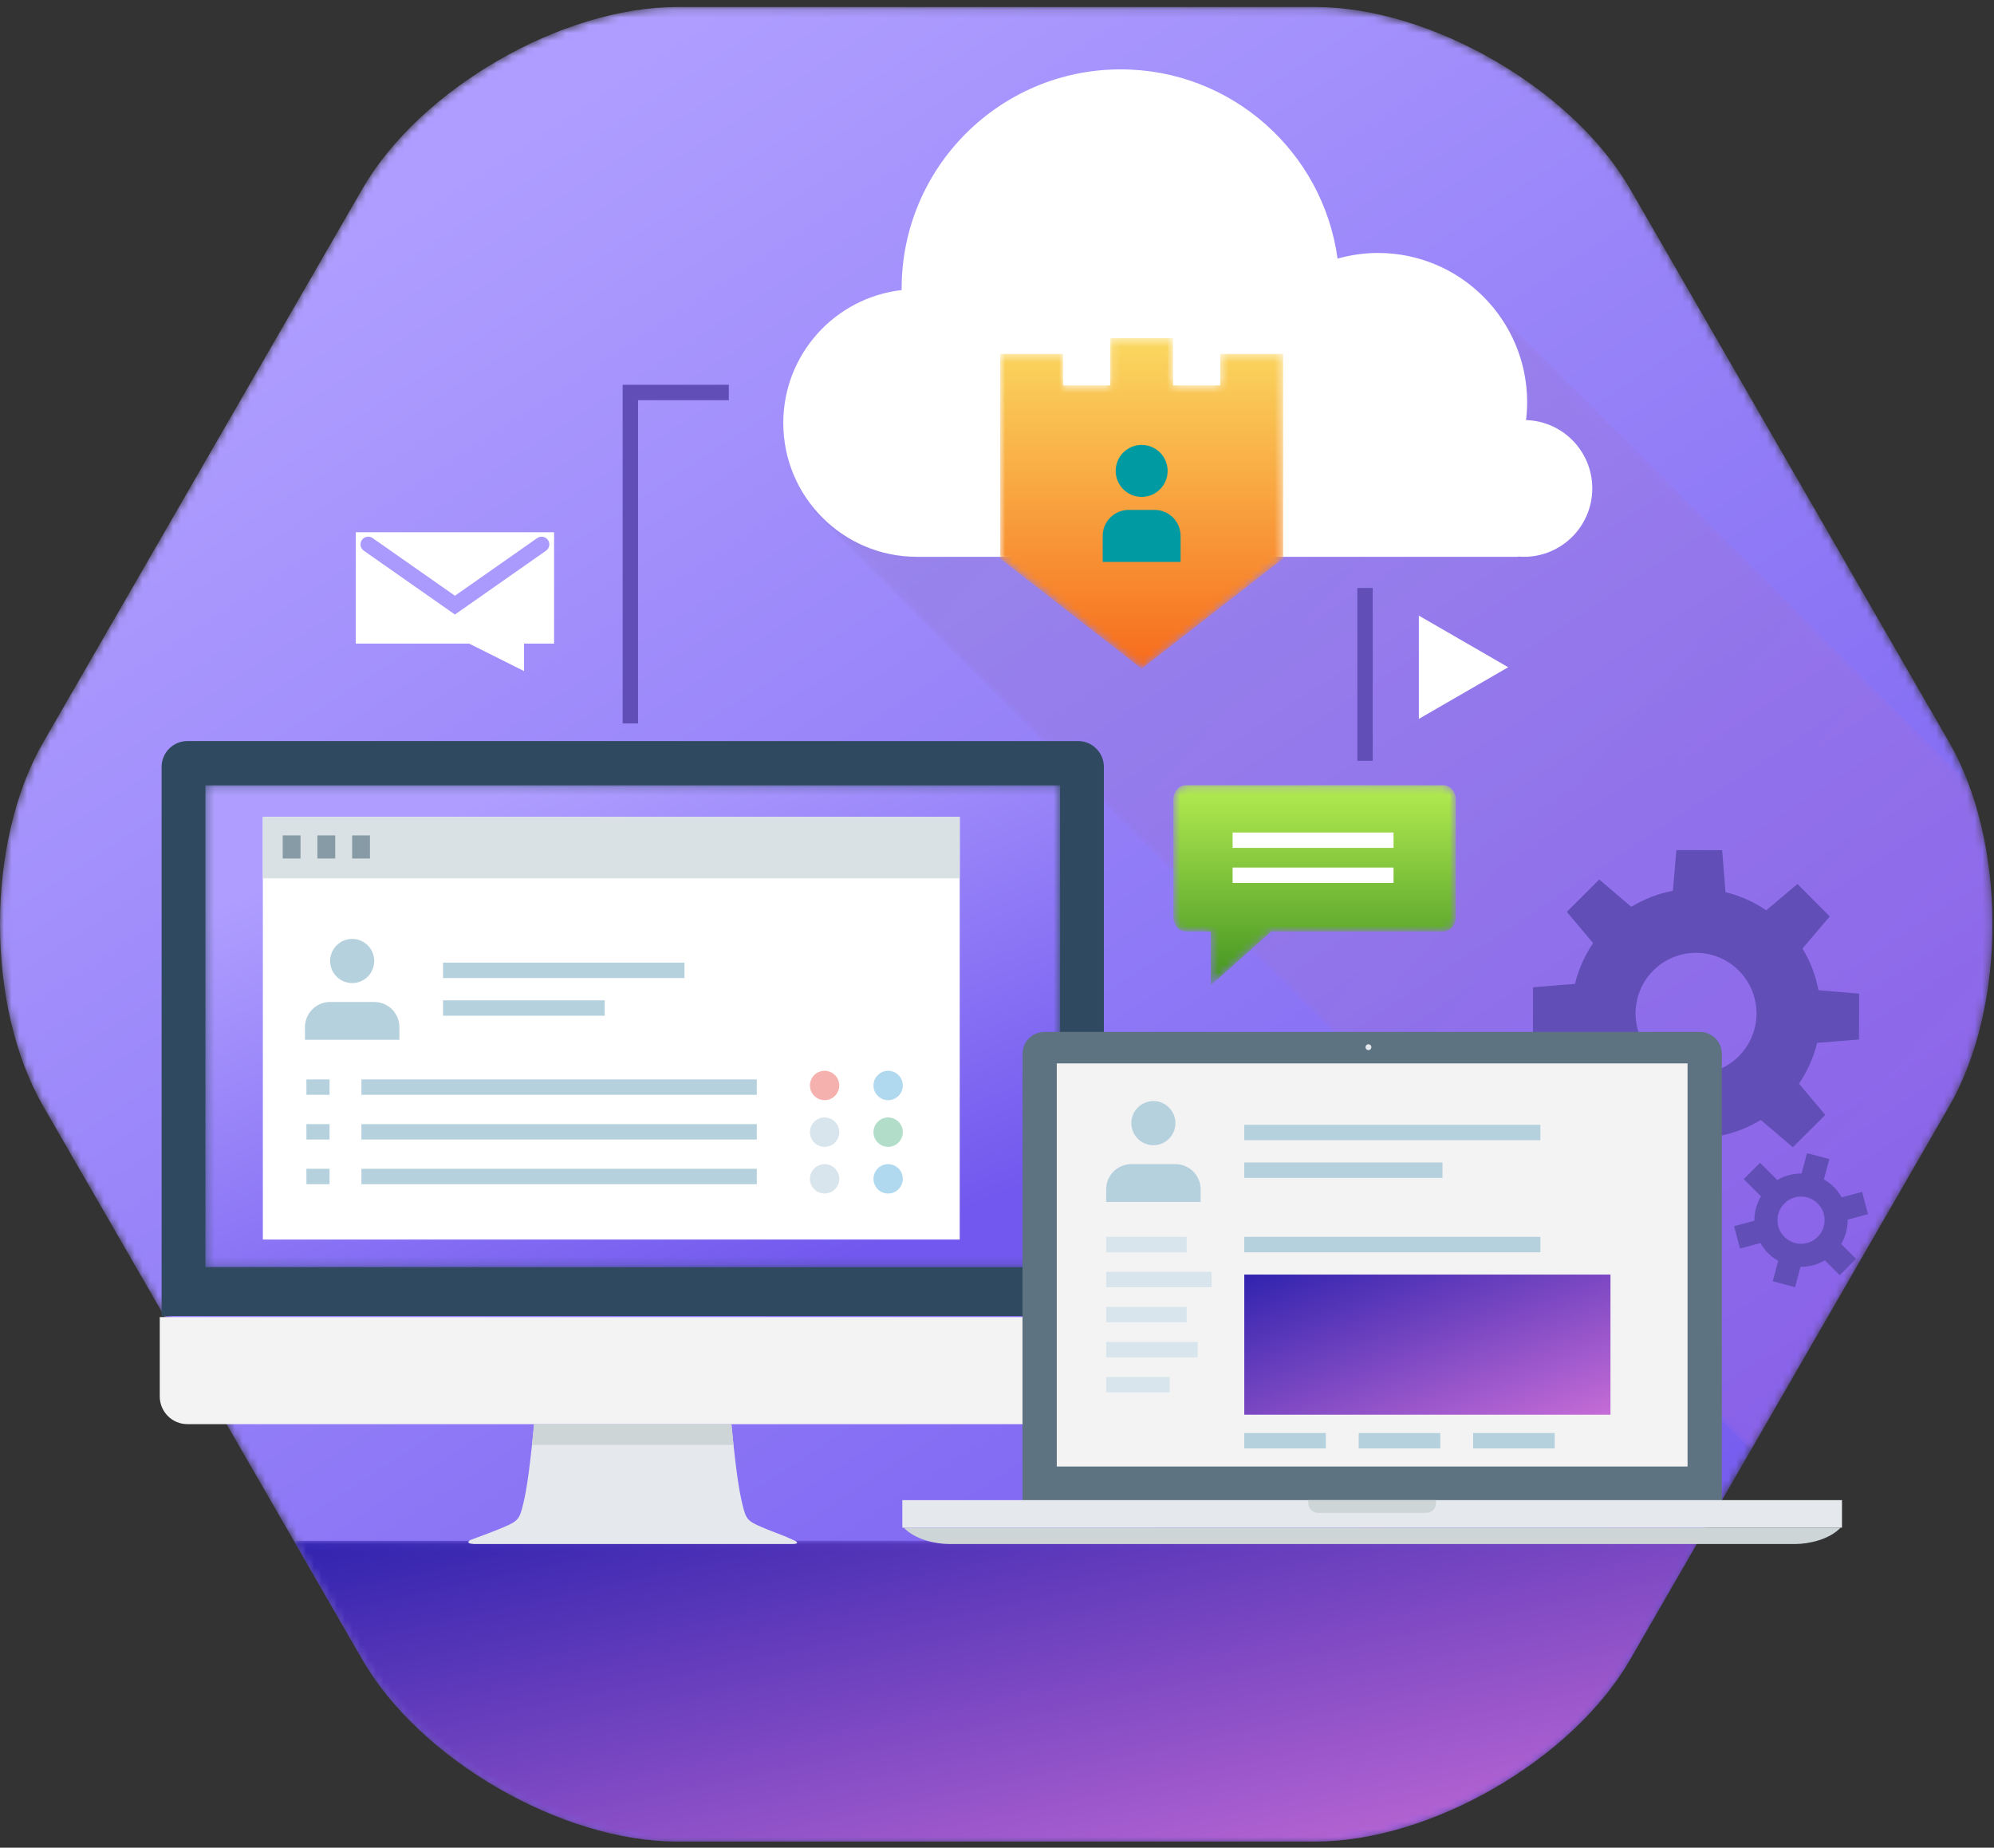 <?xml version="1.0" encoding="UTF-8"?>
<svg width="259px" height="240px" viewBox="0 0 259 240" version="1.1" xmlns="http://www.w3.org/2000/svg" xmlns:xlink="http://www.w3.org/1999/xlink">
    <rect x="0" y="0" width="259" height="240" fill="#333333" stroke="none"/>
    <!-- Generator: Sketch 49.2 (51160) - http://www.bohemiancoding.com/sketch -->
    <title>managment</title>
    <desc>Created with Sketch.</desc>
    <defs>
        <path d="M87.96,0.132 C72.964,0.132 54.559,10.771 47.06,23.774 L5.623,95.636 C1.891,102.108 0.017,110.628 0,119.159 L0,119.399 C0.017,127.929 1.891,136.45 5.623,142.922 L47.06,214.782 C54.559,227.785 72.964,238.424 87.96,238.424 L170.835,238.424 C185.832,238.424 204.237,227.785 211.735,214.782 L253.173,142.922 C256.905,136.45 258.779,127.928 258.796,119.398 L258.796,119.159 C258.779,110.629 256.905,102.108 253.173,95.636 L211.735,23.774 C204.237,10.771 185.832,0.132 170.835,0.132 L87.96,0.132 Z" id="path-1"></path>
        <linearGradient x1="13.022%" y1="16.761%" x2="71.897%" y2="100%" id="linearGradient-3">
            <stop stop-color="#AF9EFF" offset="0%"></stop>
            <stop stop-color="#7258EE" offset="100%"></stop>
        </linearGradient>
        <path d="M0.863,47.122 L122.925,169.334 L148.651,124.721 C155.19,113.379 156.023,95.745 151.154,82.793 L88.339,19.9 L77.282,30.972 L47.137,0.79 L0.863,47.122 Z" id="path-4"></path>
        <linearGradient x1="0%" y1="0%" x2="102%" y2="101%" id="linearGradient-6">
            <stop stop-color="#7A73BD" offset="0%"></stop>
            <stop stop-color="#C86DD7" offset="100%"></stop>
        </linearGradient>
        <path d="M0.903,0.066 L9.796,15.488 C17.294,28.492 35.699,39.131 50.696,39.131 L133.57,39.131 C148.567,39.131 166.972,28.492 174.47,15.488 L183.364,0.066 L0.903,0.066 Z" id="path-7"></path>
        <linearGradient x1="0%" y1="0%" x2="102%" y2="101%" id="linearGradient-9">
            <stop stop-color="#3023AE" offset="0%"></stop>
            <stop stop-color="#C86DD7" offset="100%"></stop>
        </linearGradient>
        <polygon id="path-10" points="0.321 0.22 111.335 0.22 111.335 62.812 0.321 62.812"></polygon>
        <polygon id="path-12" points="15.141 0.373 15.141 6.508 9.018 6.508 9.018 2.419 0.849 2.419 0.849 28.997 19.226 43.307 37.603 28.997 37.603 2.419 29.437 2.419 29.437 6.508 23.31 6.508 23.31 0.373"></polygon>
        <linearGradient x1="50%" y1="0%" x2="50%" y2="100%" id="linearGradient-14">
            <stop stop-color="#FAD961" offset="0%"></stop>
            <stop stop-color="#F76B1C" offset="100%"></stop>
        </linearGradient>
        <path d="M2.275,0.199 C1.361,0.199 0.622,1.032 0.622,2.062 L0.622,17.339 C0.622,18.371 1.361,19.202 2.275,19.202 L5.481,19.202 L5.481,26.194 L13.335,19.202 L35.662,19.202 C36.577,19.202 37.318,18.371 37.318,17.339 L37.318,2.062 C37.318,1.032 36.577,0.199 35.662,0.199 L2.275,0.199 Z" id="path-15"></path>
        <linearGradient x1="50%" y1="0%" x2="50%" y2="100%" id="linearGradient-17">
            <stop stop-color="#B4EC51" offset="0%"></stop>
            <stop stop-color="#429321" offset="100%"></stop>
        </linearGradient>
    </defs>
    <g id="landing-page" stroke="none" stroke-width="1" fill="none" fill-rule="evenodd">
        <g id="home" transform="translate(-579, -926)">
            <g id="managment" transform="translate(579, 926)">
                <g id="Group-3" transform="translate(0, 0.778)">
                    <mask id="mask-2" fill="white">
                        <use xlink:href="#path-1"></use>
                    </mask>
                    <g id="Clip-2"></g>
                    <path d="M87.96,0.132 C72.964,0.132 54.559,10.771 47.06,23.774 L5.623,95.636 C1.891,102.108 0.017,110.628 0,119.159 L0,119.399 C0.017,127.929 1.891,136.45 5.623,142.922 L47.06,214.782 C54.559,227.785 72.964,238.424 87.96,238.424 L170.835,238.424 C185.832,238.424 204.237,227.785 211.735,214.782 L253.173,142.922 C256.905,136.45 258.779,127.928 258.796,119.398 L258.796,119.159 C258.779,110.629 256.905,102.108 253.173,95.636 L211.735,23.774 C204.237,10.771 185.832,0.132 170.835,0.132 L87.96,0.132 Z" id="Fill-1" fill="url(#linearGradient-3)" mask="url(#mask-2)"></path>
                </g>
                <g id="Group-6" transform="translate(104.522, 18.978)">
                    <mask id="mask-5" fill="white">
                        <use xlink:href="#path-4"></use>
                    </mask>
                    <g id="Clip-5"></g>
                    <path d="M0.863,47.122 L122.925,169.334 L148.651,124.721 C155.19,113.379 156.023,95.745 151.154,82.793 L88.339,19.9 L77.282,30.972 L47.137,0.79 L0.863,47.122 Z" id="Fill-4" fill="url(#linearGradient-6)" opacity="0.497" mask="url(#mask-5)"></path>
                </g>
                <g id="Group-9" transform="translate(37.264, 200.072)">
                    <mask id="mask-8" fill="white">
                        <use xlink:href="#path-7"></use>
                    </mask>
                    <g id="Clip-8"></g>
                    <path d="M0.903,0.066 L9.796,15.488 C17.294,28.492 35.699,39.131 50.696,39.131 L133.57,39.131 C148.567,39.131 166.972,28.492 174.47,15.488 L183.364,0.066 L0.903,0.066 Z" id="Fill-7" fill="url(#linearGradient-9)" mask="url(#mask-8)"></path>
                </g>
                <g id="Group-28" transform="translate(20.904, 95.42)">
                    <path d="M193.852,30.639 C196.926,27.576 201.896,27.585 204.957,30.663 C208.019,33.741 208.009,38.716 204.936,41.782 C201.863,44.845 196.89,44.837 193.83,41.758 C190.768,38.68 190.779,33.702 193.852,30.639 Z M182.025,48.802 L186.221,53.018 L190.277,49.595 C191.915,50.715 193.703,51.503 195.562,51.957 L196.006,57.408 L201.95,57.422 L202.403,52.134 C204.286,51.778 206.116,51.085 207.803,50.057 L211.968,53.6 L216.181,49.398 L212.765,45.339 C213.881,43.702 214.667,41.907 215.121,40.047 L220.567,39.602 L220.579,33.65 L215.298,33.199 C214.942,31.314 214.248,29.479 213.222,27.79 L216.76,23.619 L212.568,19.401 L208.511,22.821 C206.875,21.704 205.083,20.915 203.226,20.466 L202.784,15.013 L196.837,15 L196.387,20.289 C194.503,20.642 192.671,21.337 190.982,22.368 L186.822,18.821 L182.608,23.023 L186.023,27.083 C184.907,28.72 184.121,30.513 183.671,32.375 L178.222,32.818 L178.208,38.771 L183.492,39.223 C183.847,41.107 184.541,42.943 185.565,44.632 L182.025,48.802 Z" id="Fill-10" fill="#614FB7"></path>
                    <path d="M216.256,59.842 C218.038,61.627 218.039,64.517 216.258,66.301 C214.476,68.084 211.59,68.083 209.807,66.298 C208.026,64.516 208.026,61.626 209.807,59.842 C211.588,58.059 214.476,58.059 216.256,59.842 Z" id="Stroke-12" stroke="#614FB7" stroke-width="3"></path>
                    <path d="M209.609,59.644 L206.649,56.679" id="Stroke-14" stroke="#614FB7" stroke-width="3"></path>
                    <path d="M219.118,69.162 L216.455,66.497" id="Stroke-16" stroke="#614FB7" stroke-width="3"></path>
                    <path d="M208.357,64.326 L204.719,65.302" id="Stroke-18" stroke="#614FB7" stroke-width="3"></path>
                    <path d="M221.346,60.842 L217.707,61.816" id="Stroke-20" stroke="#614FB7" stroke-width="3"></path>
                    <path d="M211.779,67.753 L210.805,71.394" id="Stroke-22" stroke="#614FB7" stroke-width="3"></path>
                    <path d="M215.259,54.749 L214.285,58.39" id="Stroke-24" stroke="#614FB7" stroke-width="3"></path>
                    <path d="M122.478,75.521 L122.478,4.193 C122.478,2.342 120.974,0.837 119.123,0.837 L3.439,0.837 C1.591,0.837 0.086,2.342 0.086,4.193 L0.086,75.521 L122.478,75.521 Z" id="Fill-26" fill="#2F4A60"></path>
                </g>
                <g id="Group-31" transform="translate(26.358, 101.79)">
                    <mask id="mask-11" fill="white">
                        <use xlink:href="#path-10"></use>
                    </mask>
                    <g id="Clip-30"></g>
                    <polygon id="Fill-29" fill="url(#linearGradient-3)" mask="url(#mask-11)" points="0.321 62.812 111.335 62.812 111.335 0.22 0.321 0.22"></polygon>
                </g>
                <g id="Group-53" transform="translate(19.996, 8.968)">
                    <path d="M0.755,162.109 L0.755,172.422 C0.755,174.408 2.365,176.017 4.348,176.017 L120.032,176.017 C122.018,176.017 123.627,174.408 123.627,172.422 L123.627,162.109 L0.755,162.109 Z" id="Fill-32" fill="#F3F3F3"></path>
                    <path d="M83.353,191.21 C83.353,191.21 82.464,190.771 81.441,190.384 C80.349,189.973 79.035,189.458 78.264,189.088 C76.908,188.437 76.793,188.009 76.288,185.789 C75.734,183.367 75.217,178.25 75.008,176.017 L49.377,176.017 C49.168,178.25 48.651,183.367 48.098,185.789 C47.593,188.009 47.477,188.437 46.122,189.088 C45.357,189.454 44.065,189.963 42.981,190.369 C41.942,190.764 41.093,191.066 41.093,191.066 C41.093,191.066 40.27,191.523 41.593,191.589 L82.794,191.589 C84.037,191.612 83.353,191.21 83.353,191.21" id="Fill-34" fill="#E5E8EC"></path>
                    <path d="M75.275,178.712 C75.162,177.652 75.068,176.699 75.005,176.017 L49.376,176.017 C49.312,176.699 49.22,177.652 49.106,178.712 L75.275,178.712 Z" id="Fill-36" fill="#CDD5D7"></path>
                    <polygon id="Fill-38" fill="#FFFFFF" points="14.145 152.039 104.662 152.039 104.662 97.143 14.145 97.143"></polygon>
                    <polygon id="Fill-40" fill="#D9E1E4" points="14.145 105.114 104.662 105.114 104.662 97.142 14.145 97.142"></polygon>
                    <path d="M16.727,101.046 L19.039,101.046" id="Stroke-41" stroke="#879BA6" stroke-width="3"></path>
                    <path d="M21.234,101.046 L23.546,101.046" id="Stroke-42" stroke="#879BA6" stroke-width="3"></path>
                    <path d="M25.743,101.046 L28.056,101.046" id="Stroke-43" stroke="#879BA6" stroke-width="3"></path>
                    <path d="M203.653,186.264 C203.653,187.838 202.382,189.113 200.808,189.113 L115.661,189.113 C114.088,189.113 112.815,187.838 112.815,186.264 L112.815,127.92 C112.815,126.346 114.088,125.071 115.661,125.071 L200.808,125.071 C202.382,125.071 203.653,126.346 203.653,127.92 L203.653,186.264 Z" id="Fill-44" fill="#5E7382"></path>
                    <polygon id="Fill-45" fill="#F3F3F3" points="117.269 181.52 199.2 181.52 199.2 129.16 117.269 129.16"></polygon>
                    <path d="M158.132,127.052 C158.132,127.264 157.962,127.435 157.752,127.435 C157.54,127.435 157.37,127.264 157.37,127.052 C157.37,126.842 157.54,126.672 157.752,126.672 C157.962,126.672 158.132,126.842 158.132,127.052" id="Fill-46" fill="#E5E8EC"></path>
                    <polygon id="Fill-47" fill="#E5E8EC" points="97.208 189.46 219.259 189.46 219.259 185.887 97.208 185.887"></polygon>
                    <path d="M97.388,189.46 C98.83,190.99 101.484,191.59 103.316,191.59 L213.151,191.59 C214.984,191.59 217.638,190.99 219.081,189.46 L97.388,189.46 Z" id="Fill-48" fill="#CDD5D7"></path>
                    <path d="M149.944,185.888 L149.944,186.27 C149.944,186.974 150.515,187.548 151.219,187.548 L165.249,187.548 C165.953,187.548 166.525,186.974 166.525,186.27 L166.525,185.888 L149.944,185.888 Z" id="Fill-49" fill="#CDD5D7"></path>
                    <path d="M157.308,67.407 L157.308,89.854" id="Stroke-50" stroke="#614FB7" stroke-width="2"></path>
                    <polyline id="Stroke-51" stroke="#614FB7" stroke-width="2" points="61.88 85.001 61.88 42.013 74.67 42.013"></polyline>
                    <path d="M178.22,45.598 C178.309,44.842 178.366,44.08 178.366,43.298 C178.366,32.58 169.687,23.888 158.978,23.888 C157.163,23.888 155.408,24.156 153.74,24.625 C151.841,10.746 139.957,0.043 125.566,0.043 C109.854,0.043 97.118,12.799 97.118,28.522 C97.118,28.586 97.119,28.648 97.119,28.711 C88.467,29.7 81.745,37.047 81.745,45.974 C81.745,55.575 89.517,63.357 99.103,63.357 L128.322,63.357 L136.867,63.357 L144.522,63.357 L161.543,63.357 L177.187,63.357 C177.19,63.345 177.195,63.333 177.2,63.319 C177.449,63.34 177.696,63.357 177.95,63.357 C182.851,63.357 186.825,59.379 186.825,54.47 C186.825,49.654 182.998,45.739 178.22,45.598" id="Fill-52" fill="#FFFFFF"></path>
                </g>
                <g id="Group-56" transform="translate(129.062, 43.549)">
                    <mask id="mask-13" fill="white">
                        <use xlink:href="#path-12"></use>
                    </mask>
                    <g id="Clip-55"></g>
                    <polygon id="Fill-54" fill="url(#linearGradient-14)" mask="url(#mask-13)" points="15.141 0.373 15.141 6.508 9.018 6.508 9.018 2.419 0.849 2.419 0.849 28.997 19.226 43.307 37.603 28.997 37.603 2.419 29.437 2.419 29.437 6.508 23.31 6.508 23.31 0.373"></polygon>
                </g>
                <g id="Group-147" transform="translate(39.082, 57.199)">
                    <path d="M110.892,9.035 L107.52,9.035 C105.658,9.035 104.147,10.546 104.147,12.412 L104.147,15.789 L114.266,15.789 L114.266,12.412 C114.266,10.546 112.757,9.035 110.892,9.035" id="Fill-57" fill="#009AA2"></path>
                    <path d="M112.58,3.969 C112.58,5.834 111.07,7.346 109.206,7.346 C107.345,7.346 105.833,5.834 105.833,3.969 C105.833,2.104 107.345,0.592 109.206,0.592 C111.07,0.592 112.58,2.104 112.58,3.969" id="Fill-59" fill="#009AA2"></path>
                    <g id="Group-64" transform="translate(7.271, 83.722)">
                        <path d="M0.594,0.287 L51.946,0.287" id="Fill-61" fill="#D8E5ED"></path>
                        <path d="M0.594,0.287 L51.946,0.287" id="Stroke-63" stroke="#B5D1DE" stroke-width="2"></path>
                    </g>
                    <g id="Group-68" transform="translate(7.271, 89.182)">
                        <path d="M0.594,0.632 L51.946,0.632" id="Fill-65" fill="#D8E5ED"></path>
                        <path d="M0.594,0.632 L51.946,0.632" id="Stroke-67" stroke="#B5D1DE" stroke-width="2"></path>
                    </g>
                    <g id="Group-72" transform="translate(7.271, 95.552)">
                        <path d="M0.594,0.066 L51.946,0.066" id="Fill-69" fill="#D8E5ED"></path>
                        <path d="M0.594,0.066 L51.946,0.066" id="Stroke-71" stroke="#B5D1DE" stroke-width="2"></path>
                    </g>
                    <g id="Group-76" transform="translate(0, 83.722)">
                        <path d="M3.725,0.287 L0.719,0.287" id="Fill-73" fill="#D8E5ED"></path>
                        <path d="M3.725,0.287 L0.719,0.287" id="Stroke-75" stroke="#B5D1DE" stroke-width="2"></path>
                    </g>
                    <g id="Group-80" transform="translate(0, 89.182)">
                        <path d="M3.725,0.632 L0.719,0.632" id="Fill-77" fill="#D8E5ED"></path>
                        <path d="M3.725,0.632 L0.719,0.632" id="Stroke-79" stroke="#B5D1DE" stroke-width="2"></path>
                    </g>
                    <g id="Group-84" transform="translate(0, 95.552)">
                        <path d="M3.725,0.066 L0.719,0.066" id="Fill-81" fill="#D8E5ED"></path>
                        <path d="M3.725,0.066 L0.719,0.066" id="Stroke-83" stroke="#B5D1DE" stroke-width="2"></path>
                    </g>
                    <path d="M69.929,83.795 C69.929,84.849 69.077,85.703 68.025,85.703 C66.973,85.703 66.121,84.849 66.121,83.795 C66.121,82.743 66.973,81.888 68.025,81.888 C69.077,81.888 69.929,82.743 69.929,83.795" id="Fill-85" fill="#F5B1AE"></path>
                    <path d="M78.182,83.795 C78.182,84.849 77.33,85.703 76.278,85.703 C75.226,85.703 74.374,84.849 74.374,83.795 C74.374,82.743 75.226,81.888 76.278,81.888 C77.33,81.888 78.182,82.743 78.182,83.795" id="Fill-87" fill="#B0D9EF"></path>
                    <path d="M69.929,89.86 C69.929,90.912 69.077,91.767 68.025,91.767 C66.973,91.767 66.121,90.912 66.121,89.86 C66.121,88.806 66.973,87.952 68.025,87.952 C69.077,87.952 69.929,88.806 69.929,89.86" id="Fill-89" fill="#D8E5ED"></path>
                    <path d="M78.182,89.86 C78.182,90.912 77.33,91.767 76.278,91.767 C75.226,91.767 74.374,90.912 74.374,89.86 C74.374,88.806 75.226,87.952 76.278,87.952 C77.33,87.952 78.182,88.806 78.182,89.86" id="Fill-91" fill="#B2DDC9"></path>
                    <path d="M69.929,95.923 C69.929,96.976 69.077,97.831 68.025,97.831 C66.973,97.831 66.121,96.976 66.121,95.923 C66.121,94.87 66.973,94.016 68.025,94.016 C69.077,94.016 69.929,94.87 69.929,95.923" id="Fill-93" fill="#D8E5ED"></path>
                    <path d="M78.182,95.923 C78.182,96.976 77.33,97.831 76.278,97.831 C75.226,97.831 74.374,96.976 74.374,95.923 C74.374,94.87 75.226,94.016 76.278,94.016 C77.33,94.016 78.182,94.87 78.182,95.923" id="Fill-95" fill="#B0D9EF"></path>
                    <path d="M12.798,77.864 L12.798,76.226 C12.798,74.416 11.334,72.95 9.526,72.95 L3.8,72.95 C1.993,72.95 0.528,74.416 0.528,76.226 L0.528,77.864 L12.798,77.864 Z" id="Fill-97" fill="#B5D1DE"></path>
                    <path d="M9.527,67.627 C9.527,66.045 8.245,64.761 6.664,64.761 C5.081,64.761 3.8,66.045 3.8,67.627 C3.8,69.21 5.081,70.493 6.664,70.493 C8.245,70.493 9.527,69.21 9.527,67.627" id="Fill-99" fill="#B5D1DE"></path>
                    <g id="Group-104" transform="translate(18.178, 68.251)">
                        <path d="M0.29,0.59 L31.647,0.59" id="Fill-101" fill="#D8E5ED"></path>
                        <path d="M0.29,0.59 L31.647,0.59" id="Stroke-103" stroke="#B5D1DE" stroke-width="2"></path>
                    </g>
                    <g id="Group-108" transform="translate(18.178, 73.711)">
                        <path d="M0.29,0.025 L21.282,0.025" id="Fill-105" fill="#D8E5ED"></path>
                        <path d="M0.29,0.025 L21.282,0.025" id="Stroke-107" stroke="#B5D1DE" stroke-width="2"></path>
                    </g>
                    <path d="M116.867,98.925 L116.867,97.287 C116.867,95.477 115.402,94.011 113.594,94.011 L107.87,94.011 C106.062,94.011 104.598,95.477 104.598,97.287 L104.598,98.925 L116.867,98.925 Z" id="Fill-109" fill="#B5D1DE"></path>
                    <path d="M113.594,88.688 C113.594,87.106 112.313,85.822 110.733,85.822 C109.151,85.822 107.869,87.106 107.869,88.688 C107.869,90.271 109.151,91.554 110.733,91.554 C112.313,91.554 113.594,90.271 113.594,88.688" id="Fill-111" fill="#B5D1DE"></path>
                    <g id="Group-116" transform="translate(121.791, 89.182)">
                        <path d="M0.746,0.721 L39.205,0.721" id="Fill-113" fill="#D8E5ED"></path>
                        <path d="M0.746,0.721 L39.205,0.721" id="Stroke-115" stroke="#B5D1DE" stroke-width="2"></path>
                    </g>
                    <path d="M104.598,104.463 L115.055,104.463" id="Stroke-117" stroke="#D8E5ED" stroke-width="2"></path>
                    <path d="M104.598,109.013 L118.3,109.013" id="Stroke-119" stroke="#D8E5ED" stroke-width="2"></path>
                    <path d="M104.598,113.563 L115.055,113.563" id="Stroke-121" stroke="#D8E5ED" stroke-width="2"></path>
                    <path d="M104.598,118.113 L116.482,118.113" id="Stroke-123" stroke="#D8E5ED" stroke-width="2"></path>
                    <path d="M104.598,122.663 L112.847,122.663" id="Stroke-125" stroke="#D8E5ED" stroke-width="2"></path>
                    <g id="Group-130" transform="translate(121.791, 103.742)">
                        <path d="M0.746,0.721 L39.205,0.721" id="Fill-127" fill="#D8E5ED"></path>
                        <path d="M0.746,0.721 L39.205,0.721" id="Stroke-129" stroke="#B5D1DE" stroke-width="2"></path>
                    </g>
                    <g id="Group-134" transform="translate(121.791, 129.222)">
                        <path d="M0.746,0.721 L11.342,0.721" id="Fill-131" fill="#D8E5ED"></path>
                        <path d="M0.746,0.721 L11.342,0.721" id="Stroke-133" stroke="#B5D1DE" stroke-width="2"></path>
                    </g>
                    <g id="Group-138" transform="translate(137.242, 129.222)">
                        <path d="M0.158,0.721 L10.755,0.721" id="Fill-135" fill="#D8E5ED"></path>
                        <path d="M0.158,0.721 L10.755,0.721" id="Stroke-137" stroke="#B5D1DE" stroke-width="2"></path>
                    </g>
                    <g id="Group-142" transform="translate(151.785, 129.222)">
                        <path d="M0.479,0.721 L11.076,0.721" id="Fill-139" fill="#D8E5ED"></path>
                        <path d="M0.479,0.721 L11.076,0.721" id="Stroke-141" stroke="#B5D1DE" stroke-width="2"></path>
                    </g>
                    <g id="Group-146" transform="translate(121.791, 94.642)">
                        <path d="M0.746,0.156 L26.492,0.156" id="Fill-143" fill="#D8E5ED"></path>
                        <path d="M0.746,0.156 L26.492,0.156" id="Stroke-145" stroke="#B5D1DE" stroke-width="2"></path>
                    </g>
                </g>
                <polygon id="Fill-148" fill="url(#linearGradient-9)" points="161.619 183.758 209.184 183.758 209.184 165.557 161.619 165.557"></polygon>
                <g id="Group-152" transform="translate(151.785, 101.79)">
                    <mask id="mask-16" fill="white">
                        <use xlink:href="#path-15"></use>
                    </mask>
                    <g id="Clip-151"></g>
                    <path d="M2.275,0.199 C1.361,0.199 0.622,1.032 0.622,2.062 L0.622,17.339 C0.622,18.371 1.361,19.202 2.275,19.202 L5.481,19.202 L5.481,26.194 L13.335,19.202 L35.662,19.202 C36.577,19.202 37.318,18.371 37.318,17.339 L37.318,2.062 C37.318,1.032 36.577,0.199 35.662,0.199 L2.275,0.199 Z" id="Fill-150" fill="url(#linearGradient-17)" mask="url(#mask-16)"></path>
                </g>
                <g id="Group-163" transform="translate(45.444, 69.029)">
                    <polygon id="Fill-153" fill="#FFFFFF" points="26.526 14.57 26.526 0.107 0.764 0.107 0.764 14.57 15.493 14.57 22.619 18.137 22.619 14.57"></polygon>
                    <polyline id="Stroke-155" stroke="#AB9AFE" stroke-width="2" stroke-linecap="round" points="2.383 1.683 13.647 9.574 24.908 1.683"></polyline>
                    <polygon id="Fill-157" fill="#FFFFFF" points="150.454 17.64 144.653 20.997 138.851 24.348 138.851 17.64 138.851 10.935 144.653 14.286"></polygon>
                    <path d="M114.659,40.107 L135.564,40.107" id="Stroke-159" stroke="#FFFFFF" stroke-width="2"></path>
                    <path d="M114.659,44.657 L135.564,44.657" id="Stroke-161" stroke="#FFFFFF" stroke-width="2"></path>
                </g>
            </g>
        </g>
    </g>
</svg>